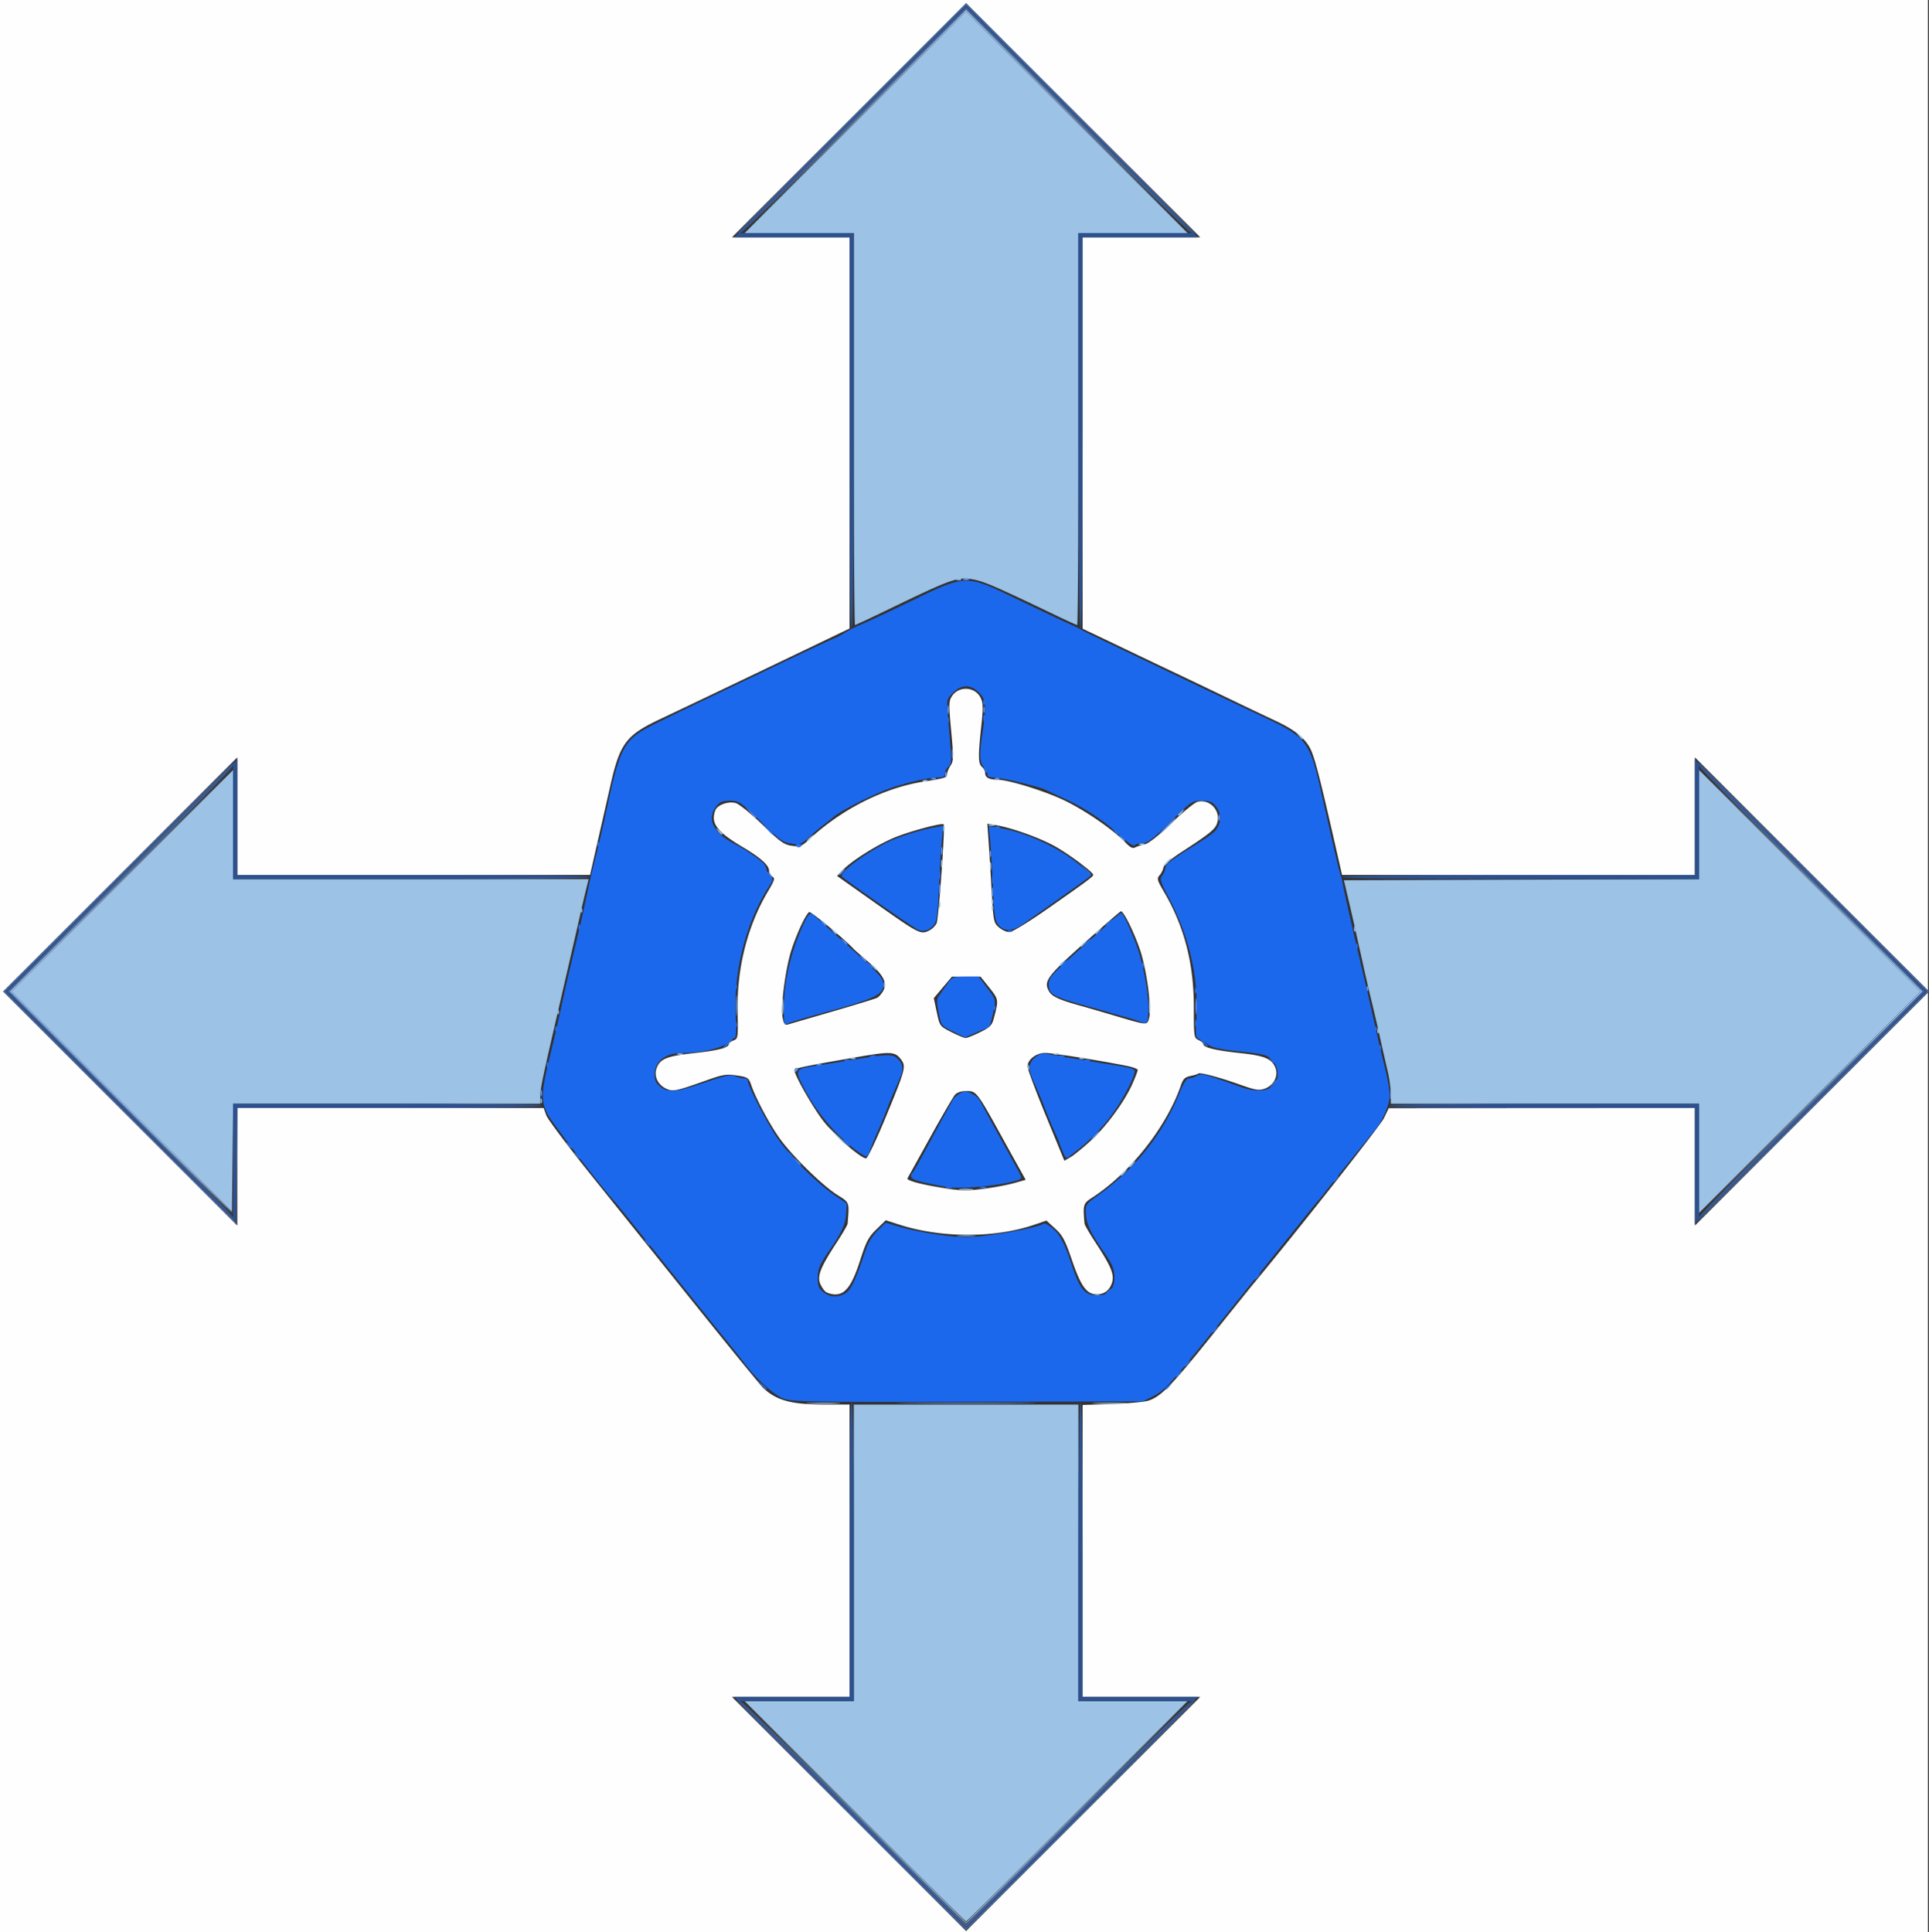 <svg width="910.498" height="912" xmlns="http://www.w3.org/2000/svg">
	<rect width="100%" height="100%" fill="#333333" stroke="none"/>
	<path style="fill:#fefefe" d="M0 456V0h910v467.493L855 412.5l-55-54.993V413H633.46l-2.328-10.25c-8.672-38.178-10.887-46.618-13.236-50.418-2.965-4.798-7.431-8.167-16.39-12.364-4.403-2.063-14.756-6.998-23.006-10.968-8.25-3.97-18.6-8.92-23-11a6506.31 6506.31 0 0 1-22.5-10.726 9638.855 9638.855 0 0 0-18.25-8.723l-3.75-1.779V112h55.498l-55.25-55.249L456 1.502l-55.249 55.25L345.502 112H401v184.671l-14.04 6.743c-30.864 14.821-63.231 30.29-75.49 36.08-15.933 7.524-18.868 11.429-23.31 31.006-1.623 7.15-4.46 19.637-6.305 27.748l-3.355 14.748-83.25.002L112 413v-55.498l-55.249 55.25L1.502 468l55.25 55.249L112 578.498V523h144.598l1.25 3.458c.688 1.901 10.578 15.064 21.979 29.25 11.4 14.185 33.741 41.992 49.646 61.792 15.905 19.8 29.843 36.84 30.973 37.865 6.388 5.802 13.212 7.607 28.804 7.623L401 663v138h-55.498l55.25 55.249L456 911.498l55.249-55.25L566.498 801H511V663.192l13.75-.454c7.563-.25 15.354-.966 17.315-1.592 5.854-1.868 11.014-7.162 29.673-30.442 9.769-12.189 18.518-23.07 19.443-24.183 20.778-24.989 60.363-75.212 62.055-78.73l2.264-4.709 72.25-.041L800 523v55.493l55-54.993 55-54.993V912H0Zm389.736 153.75c-.905-.688-2.12-2.527-2.7-4.087-1.308-3.525.434-7.773 7.808-19.041 2.836-4.333 5.195-8.383 5.242-9 .808-10.492 1.04-9.846-4.913-13.622-7.216-4.577-21.648-18.79-27.417-27-4.774-6.795-11.015-18.548-13.181-24.825-1.194-3.459-1.594-3.725-6.79-4.52-4.899-.748-6.528-.485-14.404 2.322-14.285 5.09-15.818 5.402-19.03 3.862-4.069-1.95-5.88-6.147-4.3-9.96 1.738-4.197 4.857-5.388 17.88-6.825 11.229-1.24 16.069-2.519 16.069-4.247 0-.48.995-1.24 2.211-1.69 2.145-.793 2.203-1.204 1.944-13.717-.42-20.323 4.671-40.429 14.353-56.681 3.105-5.213 3.395-6.194 2.054-6.944-.86-.481-1.562-1.734-1.562-2.784 0-2.559-4.04-6.175-12.5-11.191-12.182-7.222-15.178-11.263-12.85-17.33.985-2.567 6.159-4.385 9.64-3.387 1.626.466 7.279 5.048 12.609 10.22 8.416 8.167 10.21 9.448 13.923 9.946 3.858.518 4.613.243 7.97-2.904 15.087-14.143 35.185-24.354 53.82-27.344 10.666-1.71 11.388-1.936 11.388-3.555 0-.834.736-2.64 1.636-4.013 1.48-2.258 1.511-3.827.333-16.386-1.189-12.675-1.156-14.113.377-16.452 3.276-5 10.97-4.51 13.545.863 1.154 2.407 1.197 4.739.25 13.477-1.51 13.951-1.443 17.57.359 19.065.825.685 1.5 2.042 1.5 3.015 0 1.94 1.91 2.985 5.454 2.985 5.285 0 22.436 5.272 31.883 9.8 9.922 4.757 23.277 13.974 29.035 20.039 2.115 2.227 3.302 2.795 4.5 2.154.895-.48 2.937-1.15 4.536-1.491 1.82-.388 6.531-4.13 12.592-10.002 5.326-5.16 10.847-9.674 12.268-10.031 5.9-1.48 11.202 4.45 9.163 10.248-.997 2.833-3.602 4.923-16.931 13.584-4.81 3.126-8.14 5.996-8.353 7.199-.195 1.1-1.023 2.755-1.84 3.678-1.333 1.505-1.125 2.295 2.012 7.648 9.715 16.577 14.181 33.858 14.181 54.877 0 13.76.07 14.236 2.25 15.229 1.238.564 2.25 1.45 2.25 1.969 0 1.527 5.785 2.937 16.936 4.127 11.864 1.266 15.266 2.63 17.002 6.822 1.638 3.954-.647 8.504-5.037 10.035-2.706.943-4.4.659-11.78-1.975-9.725-3.47-18.826-5.871-19.542-5.156-.262.263-1.921.773-3.685 1.134-2.596.53-3.464 1.395-4.55 4.532-6.782 19.59-23.82 41.165-41.686 52.786-4.438 2.888-4.56 3.292-3.757 12.416.054.617 2.418 4.667 5.252 9 7.192 10.997 8.836 14.93 7.78 18.613-1.053 3.67-3.566 5.691-7.127 5.733-4.829.057-7.547-3.616-11.754-15.883-3.342-9.747-4.517-11.966-8.032-15.18l-4.118-3.764-5.57 1.917c-18.694 6.431-44.017 6.41-64.043-.054l-6.211-2.005-4.369 4.25c-3.747 3.646-4.849 5.745-7.743 14.751-3.77 11.731-6.891 16-11.698 16-1.587 0-3.626-.562-4.532-1.25zm75.942-48.796c4.302-.576 10.212-1.721 13.133-2.546l5.31-1.5-3.455-6.204c-1.9-3.412-4.694-8.454-6.208-11.204C460.904 514.877 460.997 515 456 515c-2.258 0-4.29.679-5.237 1.75-.85.963-6.154 10.075-11.784 20.25a13640.94 13640.94 0 0 1-10.634 19.196c-.546.959 5.616 2.699 15.155 4.28 10.236 1.697 12.67 1.75 22.178.478zm49.27-22.643c7.467-6.88 15.858-18.363 19.598-26.82 1.35-3.051 2.454-5.953 2.454-6.449 0-.495-2.362-1.37-5.25-1.945-13.326-2.654-35.005-6.097-38.383-6.097-4.278 0-8.36 3.13-8.378 6.424-.006 1.142 3.902 11.614 8.686 23.273l8.697 21.196 2.93-1.696c1.611-.934 5.952-4.482 9.647-7.886zm-96.827-11.096c9.526-23.127 9.715-23.883 6.885-27.48-2.661-3.383-4.977-3.462-20.834-.708-25.197 4.375-29.172 5.216-29.172 6.168 0 2.457 9.475 18.925 14.198 24.678 5.884 7.165 17.602 17.228 19.64 16.865.737-.13 4.914-8.916 9.283-19.523zm44.377-39.933c4.646-2.279 5.699-3.299 6.508-6.305 2.427-9.011 2.4-9.206-2.012-14.747L462.83 461h-13.517l-4.28 5.075-4.28 5.076 1.414 6.628c1.41 6.614 1.425 6.634 6.873 9.382 3.003 1.514 6.013 2.773 6.688 2.796.675.024 3.722-1.18 6.77-2.675zM393 477.443c10.725-3.11 20.193-6.024 21.04-6.472.846-.449 2.148-1.953 2.892-3.343 2.007-3.752.026-7.507-7.275-13.782-3.386-2.912-6.382-5.545-6.657-5.852-3.75-4.192-20.296-17.929-21.04-17.47-1.608.995-5.766 9.82-8.333 17.689-2.844 8.715-5.226 26.782-4.23 32.088.551 2.939 1.096 3.686 2.408 3.3.932-.276 10.47-3.046 21.195-6.158zM542.002 467c-.688-5.775-2.319-13.773-3.624-17.774-2.85-8.736-8.131-19.484-9.356-19.043-.485.174-8.337 6.984-17.449 15.132-17.396 15.557-19.091 17.888-16.44 22.616 1.396 2.486 4.934 4.089 15.367 6.96 2.2.606 8.725 2.502 14.5 4.213 17.03 5.047 16.36 4.991 17.376 1.45.544-1.894.402-7.041-.374-13.554zm-102.96-28.023c1.052-.563 2.411-1.955 3.021-3.095.985-1.84 4.148-45.839 3.36-46.744-.754-.869-16.442 3.359-23.48 6.327-8.308 3.504-20.01 10.9-24.213 15.306l-2.604 2.729 16.972 12c22.345 15.8 22.48 15.867 26.945 13.477zm55.056-9.76C513.522 415.617 516 413.778 516 412.96c0-1.222-10.933-9.423-17.75-13.314-6.95-3.966-20.508-8.864-27.995-10.113l-4.244-.708.532 7.337c.293 4.035.944 14.537 1.446 23.337.883 15.472 1 16.074 3.518 18.25 1.433 1.237 3.636 2.25 4.897 2.25 1.296 0 8.987-4.687 17.694-10.783z"/>
	<path style="fill:#9cc2e5" d="m403.5 855-51.993-52H403V663h106v140h51.493L508.5 855c-28.596 28.6-52.221 52-52.5 52-.279 0-23.904-23.4-52.5-52zm-21.208-192.742c3.735-.193 9.585-.192 13 .003 3.414.194.358.352-6.792.35-7.15-.002-9.944-.16-6.208-.354zm135 0c3.735-.193 9.585-.192 13 .003 3.414.194.358.352-6.792.35-7.15-.002-9.944-.16-6.208-.354zM57.502 520.003 5.505 467.998l52.247-52.248L110 363.502V415h167.82l-1.41 5.75a535.397 535.397 0 0 0-2.4 10.25c-.945 4.297-4.43 19.464-12.521 54.5-5.554 24.049-6.489 28.696-6.489 32.25V521H110.034l-.267 25.504-.267 25.505ZM802 546.75V521H656.5l-.063-4.75c-.035-2.612-.643-7.225-1.351-10.25-1.83-7.817-2.73-11.791-3.967-17.5-.595-2.75-2.224-9.725-3.619-15.5-1.396-5.775-3.024-12.75-3.62-15.5A976.394 976.394 0 0 0 642 449c-.44-1.925-1.287-5.75-1.884-8.5-.598-2.75-2.143-9.5-3.434-15l-2.347-10 83.833-.256L802 414.99v-51.488l52.249 52.25L906.498 468l-52.25 52.249L802 572.498Zm-348.75 14.535c1.512-.23 3.987-.23 5.5 0 1.512.229.275.416-2.75.416s-4.263-.187-2.75-.416zm75.75-6.662c0-.207.787-.995 1.75-1.75 1.586-1.243 1.621-1.208.378.378-1.307 1.666-2.128 2.195-2.128 1.372Zm4-4c0-.207.787-.995 1.75-1.75 1.586-1.243 1.621-1.208.378.378-1.307 1.666-2.128 2.195-2.128 1.372ZM394.453 535.75l-3.953-4.25 4.25 3.953c2.337 2.174 4.25 4.087 4.25 4.25 0 .757-.87 0-4.547-3.953zm7.36-36.433c.721-.289 1.584-.253 1.916.079.332.332-.258.568-1.312.525-1.165-.048-1.402-.285-.604-.604zm108 0c.721-.289 1.584-.253 1.916.079.332.332-.258.568-1.312.525-1.165-.048-1.402-.285-.604-.604zm-12-2c.721-.289 1.584-.253 1.916.079.332.332-.258.568-1.312.525-1.165-.048-1.402-.285-.604-.604zM369.32 475c0-3.575.182-5.037.403-3.25.222 1.788.222 4.713 0 6.5-.221 1.788-.403.325-.403-3.25zm172.98 0c0-3.025.187-4.263.416-2.75.23 1.512.23 3.987 0 5.5-.229 1.512-.416.275-.416-2.75zm-125.142-10c0-1.375.227-1.938.504-1.25.278.688.278 1.813 0 2.5-.277.688-.504.125-.504-1.25zm-5.286-8.75c-1.243-1.586-1.208-1.621.378-.378 1.666 1.307 2.195 2.128 1.372 2.128-.207 0-.995-.787-1.75-1.75zm88.128-.628c0-.207.787-.995 1.75-1.75 1.586-1.243 1.621-1.208.378.378-1.307 1.666-2.128 2.195-2.128 1.372Zm10-9c0-.207.787-.995 1.75-1.75 1.586-1.243 1.621-1.208.378.378-1.307 1.666-2.128 2.195-2.128 1.372Zm-117.128-7.372c-1.243-1.586-1.208-1.621.378-.378 1.666 1.307 2.195 2.128 1.372 2.128-.207 0-.995-.787-1.75-1.75zm75.207-10.833c.048-1.165.285-1.402.604-.604.289.721.253 1.584-.079 1.916-.332.332-.568-.258-.525-1.312zM443.158 427c0-1.375.227-1.938.504-1.25.278.688.278 1.813 0 2.5-.277.688-.504.125-.504-1.25zm24.074-18c0-1.925.206-2.712.457-1.75.252.963.252 2.538 0 3.5-.251.963-.457.175-.457-1.75zm-23.037-1.5c.02-1.65.244-2.204.498-1.231.254.973.237 2.323-.037 3-.274.677-.481-.119-.461-1.769zM550.5 407c.995-1.1 2.035-2 2.31-2 .275 0-.315.9-1.31 2-.995 1.1-2.035 2-2.31 2-.275 0 .315-.9 1.31-2zm-12.75-8.662c.688-.278 1.813-.278 2.5 0 .688.277.125.504-1.25.504s-1.938-.227-1.25-.504zM381 396.622c0-.207.787-.995 1.75-1.75 1.586-1.243 1.621-1.208.378.378-1.307 1.666-2.128 2.195-2.128 1.372Zm-42.128-4.372c-1.243-1.586-1.208-1.621.378-.378 1.666 1.307 2.195 2.128 1.372 2.128-.207 0-.995-.787-1.75-1.75zM445.158 391c0-1.375.227-1.938.504-1.25.278.688.278 1.813 0 2.5-.277.688-.504.125-.504-1.25zm21.592-1.662c.688-.278 1.813-.278 2.5 0 .688.277.125.504-1.25.504s-1.938-.227-1.25-.504zm89.25-4.716c0-.207.787-.995 1.75-1.75 1.586-1.243 1.621-1.208.378.378-1.307 1.666-2.128 2.195-2.128 1.372Zm-120.188-16.305c.722-.289 1.585-.253 1.917.079.332.332-.258.568-1.312.525-1.165-.048-1.402-.285-.604-.604zM403 202.5V110h-51.498l52.25-52.249L456 5.502l52.249 52.25L560.498 110H509v92.5c0 50.875-.255 92.5-.567 92.5-.312 0-4.7-1.983-9.75-4.407-27.416-13.157-33.65-15.899-38.435-16.904-8.033-1.687-10.007-1.004-42.435 14.688-7.528 3.643-13.94 6.623-14.25 6.623-.31 0-.563-41.625-.563-92.5Z"/>
	<path style="fill:#91b7e5" d="M402.996 855.25 350.5 802.5l52.75 52.496L456 907.493l52.75-52.497L561.5 802.5l-52.496 52.75C480.13 884.263 456.279 908 456 908c-.279 0-24.13-23.738-53.004-52.75zM57 520.499 4.505 467.998l52.996-52.75 52.997-52.748-52.496 52.75L5.507 468 58 520.5c28.871 28.875 52.268 52.5 51.993 52.5-.275 0-24.122-23.626-52.994-52.501zm796.999.251L906.493 468l-52.495-52.75-52.496-52.75 52.998 52.75L907.498 468 854.5 520.75l-52.998 52.75zm-598.92-1.333c.049-1.165.286-1.402.605-.605.289.722.253 1.585-.079 1.917-.332.332-.568-.258-.525-1.312zM656.273 516c0-2.475.195-3.487.434-2.25.238 1.238.238 3.263 0 4.5-.239 1.238-.434.225-.434-2.25zm-171.114-12c0-1.375.227-1.938.504-1.25.278.688.278 1.813 0 2.5-.277.688-.504.125-.504-1.25zm-165.408-6.662c.688-.278 1.813-.278 2.5 0 .688.277.125.504-1.25.504s-1.938-.227-1.25-.504zm330.329-10.921c.048-1.165.285-1.402.604-.604.289.721.253 1.584-.079 1.916-.332.332-.568-.258-.525-1.312zm-387-9c.048-1.165.285-1.402.604-.604.289.721.253 1.584-.079 1.916-.332.332-.568-.258-.525-1.312zM517 440.622c0-.207.787-.995 1.75-1.75 1.586-1.243 1.621-1.208.378.378-1.307 1.666-2.128 2.195-2.128 1.372Zm122.079-2.205c.048-1.165.285-1.402.604-.604.289.721.253 1.584-.079 1.916-.332.332-.568-.258-.525-1.312zm-365-9c.048-1.165.285-1.402.604-.604.289.721.253 1.584-.079 1.916-.332.332-.568-.258-.525-1.312zm194-4c.048-1.165.285-1.402.604-.604.289.721.253 1.584-.079 1.916-.332.332-.568-.258-.525-1.312zm144.793-78.167c-1.243-1.586-1.208-1.621.378-.378 1.666 1.307 2.195 2.128 1.372 2.128-.207 0-.995-.787-1.75-1.75zm-161.06-73.933c.722-.289 1.585-.253 1.917.079.332.332-.258.568-1.312.525-1.165-.048-1.402-.285-.604-.604zM403.25 57.5 456 4.502 508.75 57.5l52.75 52.998-52.75-52.496L456 5.507l-52.75 52.495-52.75 52.496Z"/>
	<path style="fill:#6096ef" d="M429.25 662.25c14.713-.155 38.788-.155 53.5 0 14.713.157 2.675.284-26.75.284s-41.462-.127-26.75-.283zm87.5-50.912c.688-.278 1.813-.278 2.5 0 .688.277.125.504-1.25.504s-1.938-.227-1.25-.504zm-64.5-28.066c2.063-.216 5.438-.216 7.5 0 2.063.215.375.392-3.75.392s-5.813-.177-3.75-.392zm-76.845-35.522-1.905-2.25 2.25 1.905c2.114 1.79 2.705 2.595 1.905 2.595-.19 0-1.202-1.012-2.25-2.25zM516.5 536c.995-1.1 2.035-2 2.31-2 .275 0-.315.9-1.31 2-.995 1.1-2.035 2-2.31 2-.275 0 .315-.9 1.31-2zm-261.342-20c0-1.375.227-1.938.504-1.25.278.688.278 1.813 0 2.5-.277.688-.504.125-.504-1.25zM375 505c0-.55.477-1 1.059-1s.78.45.441 1c-.34.55-.816 1-1.059 1s-.441-.45-.441-1Zm10.813-2.683c.721-.289 1.584-.253 1.916.079.332.332-.258.568-1.312.525-1.165-.048-1.402-.285-.604-.604zm-38.47-27.817c.004-4.4.18-6.076.39-3.724.212 2.352.209 5.952-.007 8-.214 2.048-.387.124-.384-4.276zm216.977.5c0-3.575.182-5.037.403-3.25.222 1.788.222 4.713 0 6.5-.221 1.788-.403.325-.403-3.25zm80.759-8.583c.048-1.165.285-1.402.604-.604.289.721.253 1.584-.079 1.916-.332.332-.568-.258-.525-1.312zM406.872 452.25c-1.243-1.586-1.208-1.621.378-.378.963.755 1.75 1.543 1.75 1.75 0 .823-.821.294-2.128-1.372zm-9-8c-1.243-1.586-1.208-1.621.378-.378 1.666 1.307 2.195 2.128 1.372 2.128-.207 0-.995-.787-1.75-1.75zm-10-9c-1.243-1.586-1.208-1.621.378-.378 1.666 1.307 2.195 2.128 1.372 2.128-.207 0-.995-.787-1.75-1.75zm80.36-14.25c0-1.925.206-2.712.457-1.75.252.963.252 2.538 0 3.5-.251.963-.457.175-.457-1.75zm-24.98-1.5c.011-2.2.216-2.982.455-1.738.24 1.244.23 3.044-.02 4s-.446-.062-.435-2.262zM396 412.622c0-.207.787-.995 1.75-1.75 1.586-1.243 1.621-1.208.378.378-1.307 1.666-2.128 2.195-2.128 1.372ZM467.158 403c0-1.375.227-1.938.504-1.25.278.688.278 1.813 0 2.5-.277.688-.504.125-.504-1.25zm-22.963-1.5c.02-1.65.244-2.204.498-1.231.254.973.237 2.323-.037 3-.274.677-.481-.119-.461-1.769zm84.677-6.25c-1.243-1.586-1.208-1.621.378-.378 1.666 1.307 2.195 2.128 1.372 2.128-.207 0-.995-.787-1.75-1.75zM550.5 390c2.148-2.2 4.13-4 4.406-4 .275 0-1.258 1.8-3.406 4s-4.13 4-4.406 4c-.275 0 1.258-1.8 3.406-4zm24.658-4c0-1.375.227-1.938.504-1.25.278.688.278 1.813 0 2.5-.277.688-.504.125-.504-1.25zm-221.234-2.75-2.424-2.75 2.75 2.424c2.57 2.266 3.209 3.076 2.424 3.076-.179 0-1.416-1.238-2.75-2.75zm85.889-15.933c.721-.289 1.584-.253 1.916.079.332.332-.258.568-1.312.525-1.165-.048-1.402-.285-.604-.604zm30 0c.721-.289 1.584-.253 1.916.079.332.332-.258.568-1.312.525-1.165-.048-1.402-.285-.604-.604zm-23.734-1.9c.048-1.165.285-1.402.604-.604.289.721.253 1.584-.079 1.916-.332.332-.568-.258-.525-1.312zm3.173-9.917c.011-2.2.216-2.982.455-1.738.24 1.244.23 3.044-.02 4s-.446-.062-.435-2.262zm-2.02-20.5c0-1.925.206-2.712.457-1.75.252.963.252 2.538 0 3.5-.251.963-.457.175-.457-1.75zm16.926 0c0-1.375.227-1.938.504-1.25.278.688.278 1.813 0 2.5-.277.688-.504.125-.504-1.25zm-9.408-61.662c.688-.278 1.813-.278 2.5 0 .688.277.125.504-1.25.504s-1.938-.227-1.25-.504z"/>
	<path style="fill:#2c73ed" d="m359.405 653.75-1.905-2.25 2.25 1.905c2.114 1.79 2.705 2.595 1.905 2.595-.19 0-1.202-1.012-2.25-2.25zM550 655.622c0-.207.787-.995 1.75-1.75 1.586-1.243 1.621-1.208.378.378-1.307 1.666-2.128 2.195-2.128 1.372Zm5-6c0-.207.787-.995 1.75-1.75 1.586-1.243 1.621-1.208.378.378-1.307 1.666-2.128 2.195-2.128 1.372Zm4-5c0-.207.787-.995 1.75-1.75 1.586-1.243 1.621-1.208.378.378-1.307 1.666-2.128 2.195-2.128 1.372Zm13-16c0-.207.787-.995 1.75-1.75 1.586-1.243 1.621-1.208.378.378-1.307 1.666-2.128 2.195-2.128 1.372Zm-50-18c0-.207.787-.995 1.75-1.75 1.586-1.243 1.621-1.208.378.378-1.307 1.666-2.128 2.195-2.128 1.372Zm70-7c0-.207.787-.995 1.75-1.75 1.586-1.243 1.621-1.208.378.378-1.307 1.666-2.128 2.195-2.128 1.372ZM304.872 586.25c-1.243-1.586-1.208-1.621.378-.378 1.666 1.307 2.195 2.128 1.372 2.128-.207 0-.995-.787-1.75-1.75zm141.878-25.912c.688-.278 1.813-.278 2.5 0 .688.277.125.504-1.25.504s-1.938-.227-1.25-.504zm16 0c.688-.278 1.813-.278 2.5 0 .688.277.125.504-1.25.504s-1.938-.227-1.25-.504zM629 557.622c0-.207.787-.995 1.75-1.75 1.586-1.243 1.621-1.208.378.378-1.307 1.666-2.128 2.195-2.128 1.372ZM271.872 545.25c-1.243-1.586-1.208-1.621.378-.378 1.666 1.307 2.195 2.128 1.372 2.128-.207 0-.995-.787-1.75-1.75zm100-1c-1.243-1.586-1.208-1.621.378-.378.963.755 1.75 1.543 1.75 1.75 0 .823-.821.294-2.128-1.372zm-104-4c-1.243-1.586-1.208-1.621.378-.378.963.755 1.75 1.543 1.75 1.75 0 .823-.821.294-2.128-1.372zm131-1c-1.243-1.586-1.208-1.621.378-.378 1.666 1.307 2.195 2.128 1.372 2.128-.207 0-.995-.787-1.75-1.75zm201.734-27.402c1.042-1.459 2.094-2.459 2.338-2.222.245.236-.607 1.43-1.894 2.652l-2.338 2.222Zm-342.527-9.431c.048-1.165.285-1.402.604-.604.289.721.253 1.584-.079 1.916-.332.332-.568-.258-.525-1.312zm341.793-2.167c-1.243-1.586-1.208-1.621.378-.378 1.666 1.307 2.195 2.128 1.372 2.128-.207 0-.995-.787-1.75-1.75zm-201.122.088c.688-.278 1.813-.278 2.5 0 .688.277.125.504-1.25.504s-1.938-.227-1.25-.504zm113 0c.688-.278 1.813-.278 2.5 0 .688.277.125.504-1.25.504s-1.938-.227-1.25-.504zm-101-2c.688-.278 1.813-.278 2.5 0 .688.277.125.504-1.25.504s-1.938-.227-1.25-.504zm89 0c.688-.278 1.813-.278 2.5 0 .688.277.125.504-1.25.504s-1.938-.227-1.25-.504zm151.329-3.921c.048-1.165.285-1.402.604-.604.289.721.253 1.584-.079 1.916-.332.332-.568-.258-.525-1.312zM343 492.5c1.292-1.375 2.574-2.5 2.849-2.5.275 0-.557 1.125-1.849 2.5-1.292 1.375-2.574 2.5-2.849 2.5-.275 0 .557-1.125 1.849-2.5zm224.405-.75-1.905-2.25 2.25 1.905c1.238 1.048 2.25 2.06 2.25 2.25 0 .8-.805.21-2.595-1.905zm-305.326-6.333c.048-1.165.285-1.402.604-.604.289.721.253 1.584-.079 1.916-.332.332-.568-.258-.525-1.312zm387 0c.048-1.165.285-1.402.604-.604.289.721.253 1.584-.079 1.916-.332.332-.568-.258-.525-1.312zm-302-2c.048-1.165.285-1.402.604-.604.289.721.253 1.584-.079 1.916-.332.332-.568-.258-.525-1.312zM564.158 483c0-1.375.227-1.938.504-1.25.278.688.278 1.813 0 2.5-.277.688-.504.125-.504-1.25zm-95.08-7.583c.049-1.165.286-1.402.605-.604.289.721.253 1.584-.079 1.916-.332.332-.568-.258-.525-1.312zm95-8c.049-1.165.286-1.402.605-.604.289.721.253 1.584-.079 1.916-.332.332-.568-.258-.525-1.312zm-217-2c.049-1.165.286-1.402.605-.604.289.721.253 1.584-.079 1.916-.332.332-.568-.258-.525-1.312zm62.794-10.167c-1.243-1.586-1.208-1.621.378-.378.963.755 1.75 1.543 1.75 1.75 0 .823-.821.294-2.128-1.372zm129.207.167c.048-1.165.285-1.402.604-.604.289.721.253 1.584-.079 1.916-.332.332-.568-.258-.525-1.312zm-38.079.205c0-.207.787-.995 1.75-1.75 1.586-1.243 1.621-1.208.378.378-1.307 1.666-2.128 2.195-2.128 1.372Zm139.079-9.205c.048-1.165.285-1.402.604-.604.289.721.253 1.584-.079 1.916-.332.332-.568-.258-.525-1.312zM512 445.622c0-.207.787-.995 1.75-1.75 1.586-1.243 1.621-1.208.378.378-1.307 1.666-2.128 2.195-2.128 1.372Zm-36.188-6.305c.722-.289 1.585-.253 1.917.079.332.332-.258.568-1.312.525-1.165-.048-1.402-.285-.604-.604zm-202.733-1.9c.048-1.165.285-1.402.604-.604.289.721.253 1.584-.079 1.916-.332.332-.568-.258-.525-1.312zM522 436.622c0-.207.787-.995 1.75-1.75 1.586-1.243 1.621-1.208.378.378-1.307 1.666-2.128 2.195-2.128 1.372ZM468.232 415c0-1.925.206-2.712.457-1.75.252.963.252 2.538 0 3.5-.251.963-.457.175-.457-1.75zm-25-2c0-1.925.206-2.712.457-1.75.252.963.252 2.538 0 3.5-.251.963-.457.175-.457-1.75zm-80.252.476c-.696-.838-1.071-1.718-.835-1.955.237-.236.98.45 1.651 1.524 1.452 2.325.968 2.58-.816.43zm148.944-3.226-2.424-2.75 2.75 2.424c2.57 2.266 3.209 3.076 2.424 3.076-.179 0-1.416-1.238-2.75-2.75zM282.08 398.417c.048-1.165.285-1.402.604-.604.289.721.253 1.584-.079 1.916-.332.332-.568-.258-.525-1.312zm93.553.797c-.267-.432.349-.785 1.368-.785 1.02 0 1.635.353 1.368.785-.268.432-.883.786-1.368.786-.485 0-1.1-.354-1.368-.786zm-13.708-7.964-2.424-2.75 2.75 2.424c2.57 2.266 3.209 3.076 2.424 3.076-.179 0-1.416-1.238-2.75-2.75zm163.948 1c-1.243-1.586-1.208-1.621.378-.378.963.755 1.75 1.543 1.75 1.75 0 .823-.821.294-2.128-1.372zm-56.06-1.933c.722-.289 1.585-.253 1.917.079.332.332-.258.568-1.312.525-1.165-.048-1.402-.285-.604-.604zm-5.248-27.024c-.542-1.425-.428-1.54.56-.56.684.679.99 1.486.683 1.793-.308.308-.867-.247-1.243-1.233zM447.158 340c0-1.375.227-1.938.504-1.25.278.688.278 1.813 0 2.5-.277.688-.504.125-.504-1.25zm17-1c0-1.375.227-1.938.504-1.25.278.688.278 1.813 0 2.5-.277.688-.504.125-.504-1.25zm-.079-7.583c.048-1.165.285-1.402.604-.604.289.721.254 1.584-.079 1.916-.332.332-.568-.258-.525-1.312z"/>
	<path style="fill:#1c68ec" d="M370.064 660.284c-4.4-1.562-12.613-8.88-18.273-16.284-2.946-3.853-3.914-5.064-14.683-18.368-4.066-5.023-16.204-20.157-26.972-33.632-10.77-13.475-19.82-24.725-20.111-25-3.662-3.446-29.6-37.202-31.563-41.074-3.196-6.309-3.052-10.184 1.003-26.926 2.748-11.343 3.162-13.14 5.535-24 2.41-11.029 2.792-12.697 5.5-24 1.515-6.325 3.102-13.075 3.527-15 2.653-12.034 3.276-14.91 4.01-18.5.449-2.2 1.912-8.297 3.251-13.55 1.34-5.251 3.678-15.376 5.196-22.5 6.195-29.072 8.08-32.444 22.044-39.453 4.935-2.476 14.822-7.283 21.972-10.681 7.15-3.399 20.2-9.634 29-13.856 21.815-10.466 34.6-16.46 35.112-16.46.235 0 2.106-1.044 4.158-2.32 2.051-1.276 5.53-3.038 7.73-3.915 2.2-.878 11.65-5.284 21-9.792 29.873-14.404 27.132-14.38 56-.492 8.8 4.233 18.025 8.593 20.5 9.689 2.475 1.095 5.175 2.397 6 2.893.825.496 3.525 1.867 6 3.047 2.475 1.18 9.9 4.73 16.5 7.89 27.215 13.03 47.546 22.71 64.387 30.66 20.072 9.476 21.436 11.33 27.087 36.84.487 2.2 1.352 6.025 1.922 8.5.57 2.475 2.214 9.675 3.653 16 1.44 6.325 2.873 12.175 3.185 13 .312.825.726 2.4.92 3.5.693 3.918 4.571 21.225 7.957 35.5 1.89 7.975 3.845 16.3 4.343 18.5l1.927 8.5c.562 2.475 1.566 6.975 2.23 10 .666 3.025 2.263 9.712 3.55 14.86 1.286 5.147 2.339 11.125 2.339 13.283 0 3.737-3.357 11.835-6.478 15.627-5.5 6.682-20.655 25.529-23.505 29.23-1.906 2.475-3.717 4.725-4.025 5-.47.42-3.774 4.495-9.705 11.97-.667.842-4.668 5.805-8.891 11.03a17641.335 17641.335 0 0 0-24.944 31c-26.282 32.727-28.383 35.074-33.952 37.933l-5 2.567-82.5.18c-72.847.159-83.02-.004-86.936-1.396zm28.291-49.4c3.113-1.418 5.206-5.702 10.43-21.35.99-2.966 3.195-6.458 5.474-8.67l3.815-3.702 6.713 1.964C433.258 581.605 448.599 584 456 584c9.063 0 34.89-4.557 36.832-6.498.228-.229 1.896.714 3.707 2.095 3.446 2.629 5.936 7.187 8.96 16.403 4.198 12.795 6.382 15.455 12.688 15.455 5.048 0 7.813-2.99 7.813-8.451 0-4.12-.897-6.192-5.63-13.009-5.604-8.07-7.564-12.33-7.8-16.952-.23-4.531-.214-4.555 6.356-9.276 16.971-12.193 30.013-28.651 37.644-47.505 2.074-5.122 3.445-7.241 4.694-7.25.97-.007 2.636-.557 3.703-1.224 2.012-1.256 3.533-.867 20.533 5.248 6.744 2.426 12.473 2.203 15.578-.606 2.846-2.576 2.587-8.856-.492-11.935-2.754-2.754-3.316-2.896-17.586-4.447-7.743-.84-11.156-1.663-13-3.13-1.375-1.095-3.249-2.242-4.164-2.549-1.448-.485-1.592-1.764-1.11-9.849 1.114-18.675-3.33-38.238-12.76-56.182-4.279-8.14-4.66-9.366-3.423-11 .767-1.01 1.408-2.433 1.425-3.16.048-1.98 2.184-3.78 11.272-9.497 11.243-7.072 12.27-7.854 13.601-10.365 1.733-3.267 1.406-6.732-.914-9.681-1.712-2.177-2.885-2.634-6.75-2.632-4.578.003-4.892.215-14.843 10-8.358 8.22-10.704 9.997-13.19 9.997-1.665 0-3.313.465-3.665 1.034-.364.589-3.294-1.426-6.809-4.68-7.383-6.839-16.843-13.103-26.26-17.39-3.8-1.73-7.696-3.558-8.656-4.06-2.91-1.526-21.032-5.885-24.504-5.895-2.547-.007-3.25-.429-3.25-1.95 0-1.068-.478-2.236-1.062-2.597-2.456-1.519-2.828-5.534-1.396-15.078 2.173-14.47 1.991-17.005-1.465-20.46-3.979-3.98-8.22-3.935-12.282.127-3.019 3.019-3.044 3.134-2.4 10.75 1.91 22.58 1.91 22.7.22 24.103-.888.737-1.615 2.186-1.615 3.218 0 1.5-.754 1.881-3.75 1.893-4.684.02-18.122 3.324-24.75 6.087-10.646 4.437-22.187 10.511-24.5 12.894-.275.284-2.075 1.706-4 3.161-1.925 1.456-5.21 4.234-7.298 6.174-3.322 3.085-4.263 3.457-7.5 2.962-5.082-.775-4.976-.7-15.688-11.072-9.091-8.803-9.724-9.221-13.946-9.221-3.587 0-4.815.498-6.495 2.635-4.62 5.873-1.405 12.587 8.427 17.6 5.245 2.673 12.684 7.755 14.218 9.712.67.854 1.233 2.285 1.25 3.18.018.896.717 2.197 1.555 2.892 1.358 1.127 1.337 1.545-.192 3.872-11.02 16.773-17.168 40.33-16.082 61.619.369 7.218.196 10.49-.552 10.49-.598 0-2.237 1.083-3.642 2.406-2.634 2.48-12.271 4.594-20.95 4.594-7.944 0-13.105 3.97-13.105 10.08 0 2.887.62 4.262 2.635 5.847 3.78 2.973 7.75 2.603 21.08-1.966 9.478-3.248 12.235-3.835 14.082-3 1.263.571 3.176 1.039 4.25 1.039 1.074 0 1.953.51 1.953 1.134 0 2.582 9.283 20.463 14.372 27.685 6.108 8.667 18.252 20.702 26.72 26.48l5.567 3.799-.29 4.85c-.295 4.931-2.126 8.965-7.738 17.047-4.82 6.942-5.631 8.892-5.631 13.547 0 3.468.516 4.719 2.635 6.385 2.943 2.316 6.064 2.623 9.72.957zm49.145-50.492c-1.65-.242-6.263-1.135-10.25-1.984-6.903-1.47-8.453-2.672-6.395-4.958.47-.523 2.898-4.775 5.395-9.45 4.588-8.588 12.007-22.238 13.588-25 .473-.825 1.966-2.129 3.318-2.897 2.105-1.196 2.869-1.196 5.309 0 1.568.768 3.232 2.072 3.698 2.897.466.825 2.81 5.1 5.21 9.5 2.399 4.4 5.609 10.25 7.134 13 6.66 12.01 7.493 13.619 7.493 14.455 0 2.345-25.982 5.686-34.5 4.437zm54.048-16.931c-.851-2.038-1.548-3.863-1.548-4.056 0-.193-1.077-2.725-2.392-5.628-1.316-2.902-3.153-7.302-4.082-9.777-1.598-4.256-2.466-6.33-6.026-14.401-2.248-5.097-1.893-8.145 1.234-10.605 2.044-1.607 3.496-1.987 5.75-1.504 1.659.356 5.491 1.05 8.516 1.543 3.025.493 8.2 1.346 11.5 1.896 3.3.55 9.14 1.478 12.978 2.064 3.838.585 7.401 1.486 7.918 2.003 1.312 1.312-5.149 13.987-11.218 22.008-4.404 5.822-10.212 11.704-15.791 15.996-1.073.825-2.702 2.1-3.62 2.833-1.473 1.175-1.854.894-3.22-2.372zm-95.625.782c-9.635-6.52-19.853-18.203-25.791-29.492-5.306-10.087-5.29-10.12 5.764-11.811a1055.62 1055.62 0 0 0 12.354-1.976c21.356-3.581 23.068-3.646 25.75-.964 2.387 2.387 2.524 5.01.5 9.599-3.56 8.071-4.428 10.145-6.026 14.401-.929 2.475-2.701 6.75-3.938 9.5s-2.854 6.687-3.593 8.75c-1.545 4.308-1.579 4.321-5.02 1.993zm43.974-57.329c-5.59-2.732-5.605-2.752-6.816-8.91-1.05-5.336-1-6.463.366-8.337.87-1.192 2.587-3.624 3.817-5.405 2.113-3.06 2.577-3.238 8.454-3.25l6.217-.012 4.036 5.345c3.932 5.208 4.012 5.472 3.102 10.25-.91 4.778-2.013 8.405-2.556 8.405-.147 0-2.687 1.047-5.643 2.326l-5.374 2.326-5.603-2.738zM370 475.601c0-12.357 3.38-26.739 9.25-39.364 2.349-5.05 3.309-5.813 5.103-4.05.736.722 4.894 4.463 9.239 8.313 21.043 18.646 23.405 21.092 23.407 24.25.002 4.371-3.818 6.418-20.999 11.251-1.925.542-7.775 2.168-13 3.615-5.225 1.446-10.288 3.04-11.25 3.542-1.6.835-1.75.19-1.75-7.557zm167.5 6.438c-1.1-.455-4.025-1.377-6.5-2.049-2.475-.672-5.625-1.568-7-1.99a278.46 278.46 0 0 0-6.5-1.864c-20.853-5.71-22.5-6.553-22.5-11.515 0-3.35 1.27-4.69 20.96-22.121 2.485-2.2 6.323-5.683 8.53-7.74 2.205-2.056 4.336-3.743 4.735-3.75.772-.01 3.359 5.324 6.736 13.892 3.248 8.24 6.039 22.377 6.039 30.587 0 7.831-.309 8.28-4.5 6.55zm-104.037-43.07c-1.757-.657-33.503-22.845-35.96-25.134-1.748-1.629 9.69-10.357 21.214-16.188 4.97-2.514 15.963-5.97 22.641-7.116l3.858-.662-.704 7.013c-.388 3.858-1.01 13.977-1.384 22.489-.563 12.834-.984 15.812-2.468 17.452-2.176 2.405-4.583 3.122-7.197 2.145zm37.767-2.404c-1.62-2.06-2.013-4.789-2.55-17.75-.349-8.423-.933-18.335-1.298-22.025l-.664-6.71 3.891.565c13.305 1.934 30.771 10.056 40.083 18.638l4.283 3.949-2.237 1.745c-2.184 1.703-23.877 17.073-30.628 21.7-4.447 3.048-8.427 3.007-10.88-.112z"/>
	<path style="fill:#49699f" d="M400.497 855.799c-30.249-30.361-53.985-54.366-52.747-53.345 1.238 1.02 2.25 1.45 2.25.955 0-.496 23.85 22.945 53 52.091l53 52.993 53-52.993c29.15-29.146 53-52.587 53-52.091 0 .495 1.012.066 2.25-.955s-22.498 22.984-52.747 53.345C481.255 886.159 456.28 911 456 911c-.279 0-25.255-24.84-55.503-55.201zm109.007.951L562.5 803.5l-53.25 52.996L456 909.493l-53.25-52.997L349.5 803.5l52.996 53.25C431.645 886.038 455.721 910 456 910c.279 0 24.355-23.962 53.504-53.25zM56.499 522.999 1.505 467.998l55.447-55.25c30.497-30.386 54.614-54.236 53.593-52.998-1.02 1.238-1.45 2.25-.954 2.25S86.646 385.85 57.5 415L4.507 468 57.5 521c29.146 29.15 52.587 53 52.091 53-.495 0-.087.9.909 2 .995 1.1 1.626 2 1.402 2-.225 0-25.156-24.75-55.403-55.001zM56.5 521 3.507 468l52.995-53.25 52.996-53.25L56 414.749 2.505 467.998l52.994 53C84.646 550.15 108.718 574 108.993 574c.275 0-23.347-23.85-52.493-53Zm744.955 55.25c1.02-1.238 1.45-2.25.954-2.25s22.945-23.85 52.091-53l52.993-53-52.993-53c-29.146-29.15-52.587-53-52.091-53 .495 0 .066-1.012-.954-2.25s23.097 22.613 53.594 53L910.498 468l-55.45 55.25c-30.496 30.387-54.614 54.237-53.593 53zM856 414.75l-53.498-53.25 52.996 53.25L908.493 468l-52.995 53.25-52.996 53.25L856 521.25 909.498 468ZM400.75 56.951 456 1.502l55.25 55.45c30.387 30.496 54.237 54.614 53 53.593-1.238-1.02-2.25-1.45-2.25-.954S538.15 86.646 509 57.5L456 4.507 403 57.5c-29.15 29.146-53 52.587-53 52.091 0-.495-1.012-.066-2.25.954s22.613-23.097 53-53.594zm108.5-.449 53.25 52.996L509.25 56 456 2.502 402.75 56l-53.25 53.498 53.25-52.996L456 3.507Z"/>
	<path style="fill:#2e518e" d="M401 855.5 346.507 801H401v-69.5c0-45.667.343-69.5 1-69.5s1 24.167 1 70.5V803h-53.498l53.25 53.249L456 909.498l53.249-53.25L562.498 803H509v-70.5c0-46.333.343-70.5 1-70.5s1 23.833 1 69.5V801h54.493L511 855.5c-29.971 29.975-54.721 54.5-55 54.5-.279 0-25.029-24.525-55-54.5zM57.002 522.503 2.505 467.998l54.747-54.748L112 358.502V413h83.559c55.451 0 83.351.336 82.941 1-.404.654-29.677 1-84.559 1H110v-53.498l-53.249 53.25L3.502 468l53.25 53.249L110 574.498V521h73c48 0 73 .342 73 1 0 .657-24.661 1-71.984 1h-71.984l-.266 27.004-.266 27.004ZM800 550.25V523h-72.559c-48.118 0-72.35-.337-71.941-1 .403-.652 26.01-1 73.559-1H802v53.498l53.249-53.25L908.498 468l-53.25-53.249L802 361.502V415h-83.941c-54.882 0-84.155-.346-84.559-1-.41-.664 27.49-1 82.941-1H800v-54.498l54.749 54.75L909.498 468l-54.75 54.749L800 577.498ZM401 204.56V112h-54.498l54.75-54.749L456 2.502l54.749 54.75L565.498 112H511v92.559c0 61.451-.336 92.351-1 91.941-.655-.405-1-32.677-1-93.559V110h53.498l-53.25-53.249L456 3.502l-53.249 53.25L349.502 110H403v92.941c0 60.882-.345 93.154-1 93.559-.664.41-1-30.49-1-91.941z"/>
</svg>
